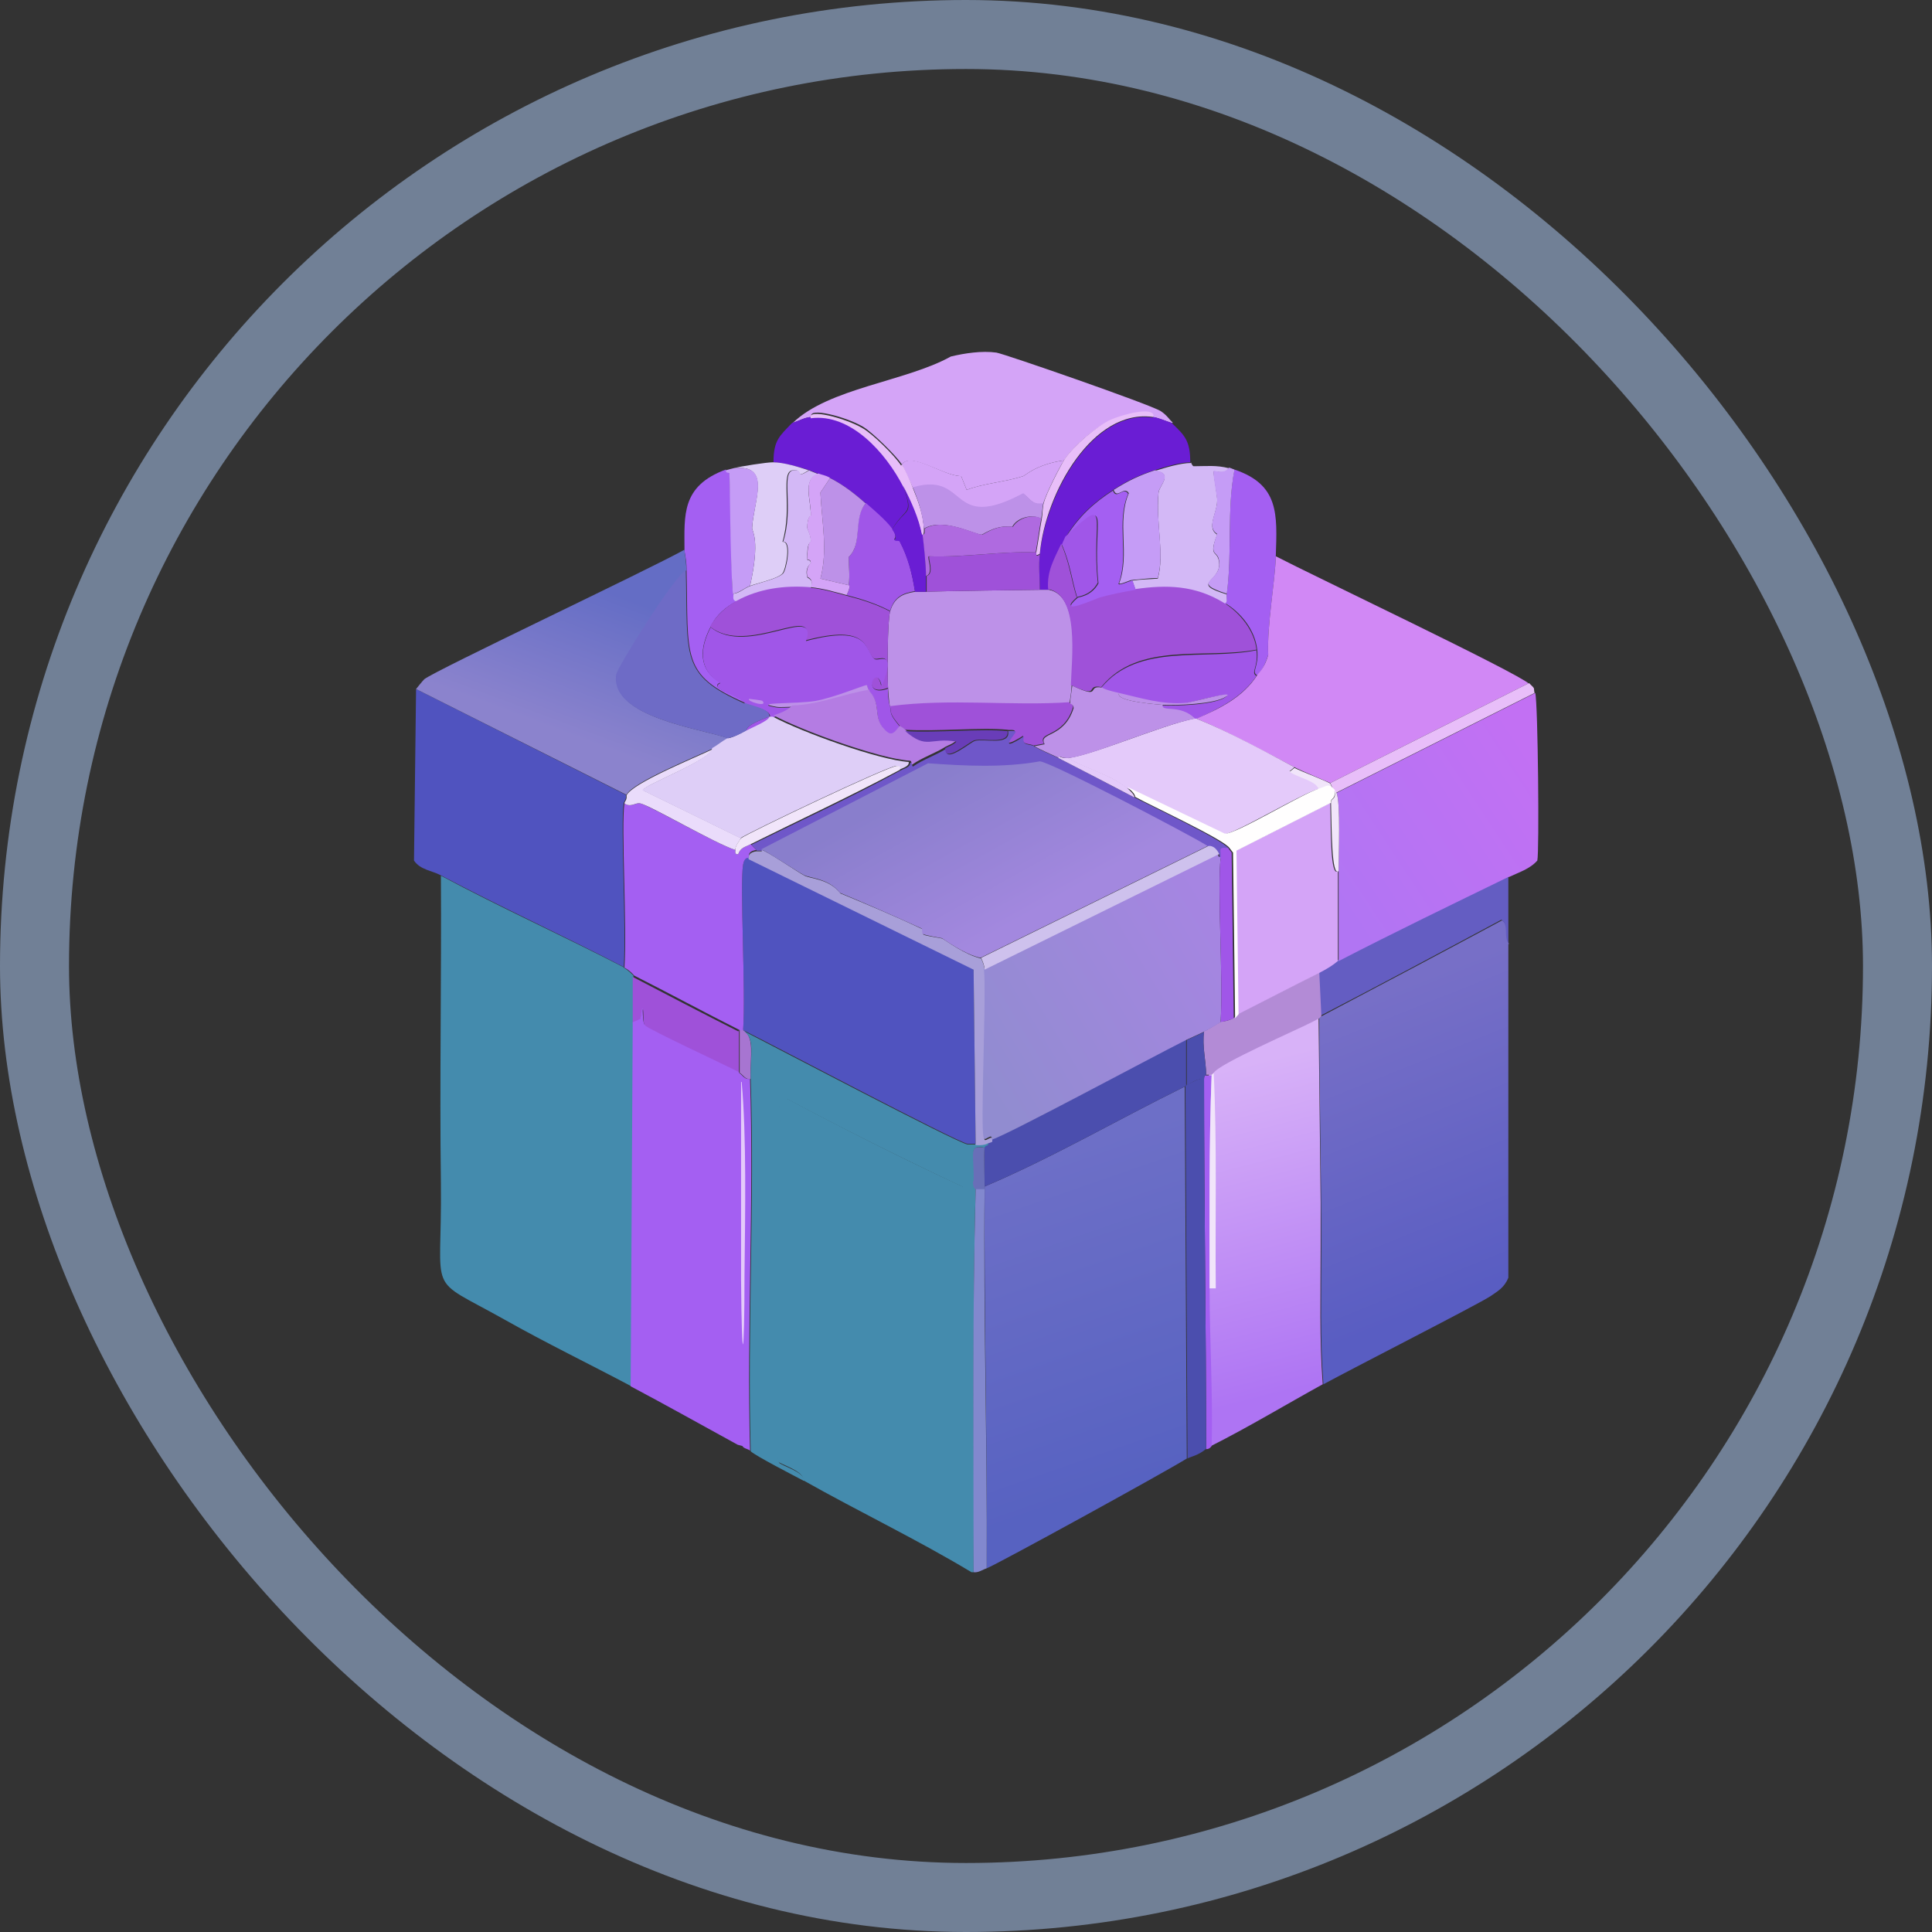 <svg width="28" height="28" viewBox="0 0 28 28" fill="none" xmlns="http://www.w3.org/2000/svg">
<rect x="0" y="0" width="28" height="28" fill="#333333" stroke="none"/>
<rect x="0.5" y="0.5" width="27" height="27" rx="13.5" stroke="#718096"/>
<path d="M9.04 14.024C9.12 14.072 9.17 14.129 9.18 14.138V14.815L9.15 20.091C8.54 19.767 7.91 19.462 7.32 19.129C6.15 18.472 6.41 18.834 6.39 17.148C6.37 15.662 6.4 14.177 6.39 12.691C7.26 13.158 8.17 13.567 9.05 14.024H9.04Z" fill="#448BAD"/>
<path d="M21.86 13.681V18.519C21.8 18.662 21.71 18.71 21.6 18.786C21.41 18.91 19.67 19.796 19.18 20.062C19.13 19.405 19.15 18.738 19.15 18.081C19.15 16.977 19.12 15.881 19.12 14.758C19.12 14.758 19.11 14.758 19.15 14.729C20.02 14.272 20.9 13.805 21.77 13.338C21.88 13.415 21.8 13.567 21.87 13.681H21.86Z" fill="url(#paint0_linear_1207_1721)"/>
<path d="M19.11 14.777L19.14 17.434V18.081C19.14 18.738 19.12 19.405 19.17 20.062C18.65 20.348 18.08 20.691 17.55 20.957C17.52 20.205 17.52 19.443 17.52 18.691C17.52 17.653 17.52 16.624 17.52 15.576C17.6 15.443 18.89 14.862 19.11 14.748V14.786V14.777Z" fill="url(#paint1_linear_1207_1721)"/>
<path d="M21.86 12.71V13.672C21.79 13.567 21.87 13.405 21.76 13.329C20.89 13.796 20.02 14.262 19.14 14.719L19.11 14.091C19.33 13.976 19.37 13.929 19.38 13.919C20.19 13.5 21.02 13.1 21.84 12.7L21.86 12.71Z" fill="#645DC2"/>
<path d="M17.56 15.576C17.52 16.605 17.53 17.634 17.53 18.672C17.53 19.424 17.58 20.196 17.56 20.957C17.52 21.015 17.48 20.996 17.48 21.005C17.48 19.215 17.45 17.434 17.45 15.643C17.45 15.567 17.48 15.586 17.48 15.586H17.56V15.576Z" fill="#A45FF2"/>
<path d="M17.61 18.672H17.53C17.53 17.643 17.52 16.605 17.56 15.576L17.59 15.548C17.64 16.586 17.61 17.634 17.62 18.672H17.61Z" fill="#F1E5FA"/>
<path d="M10.71 14.929V15.557C10.51 15.443 9.41 14.929 9.35 14.881C9.3 14.824 9.35 14.405 9.28 14.786L9.17 14.834V14.158C9.68 14.424 10.19 14.691 10.7 14.948L10.71 14.929Z" fill="#9F51D9"/>
<path d="M19.15 14.729L19.12 14.758C19.08 14.777 19.05 14.796 19.01 14.815C18.79 14.929 17.67 15.415 17.59 15.548L17.56 15.576H17.48C17.48 15.377 17.42 15.158 17.45 14.948C17.53 14.91 17.61 14.853 17.7 14.805C17.71 14.805 17.79 14.805 17.89 14.748L17.94 14.691C18.33 14.491 18.73 14.3 19.12 14.091L19.15 14.719V14.729Z" fill="#B38BD6"/>
<path d="M10.71 15.548C10.76 15.576 10.79 15.653 10.87 15.634C10.93 17.424 10.82 19.234 10.87 21.024C10.84 20.996 10.78 20.996 10.76 20.957L10.69 20.938C10.17 20.653 9.66 20.367 9.14 20.091L9.17 14.815L9.28 14.767C9.34 14.386 9.29 14.815 9.35 14.862C9.4 14.919 10.51 15.434 10.71 15.538V15.548Z" fill="#A45FF2"/>
<path d="M10.75 15.691C10.82 16.481 10.8 17.567 10.79 18.481C10.79 19.729 10.75 19.881 10.74 18.538C10.74 17.596 10.74 16.643 10.74 15.7V15.681H10.75V15.691Z" fill="#E4CAFA"/>
<path d="M10.77 14.929C10.94 15.034 10.87 15.281 10.88 15.634C10.8 15.653 10.77 15.576 10.72 15.548V14.919C10.72 14.919 10.76 14.919 10.77 14.919V14.929Z" fill="#A775D1"/>
<path d="M16.98 6.129C16.88 6.1 16.81 6.062 16.71 6.043C16.69 5.91 16.27 6.024 16.09 6.1C15.88 6.186 15.55 6.472 15.42 6.672C15.02 6.729 14.86 6.891 14.83 6.9C14.57 6.986 14.25 7.005 14.01 7.1L13.93 6.9C13.67 6.9 13.21 6.548 13.07 6.729C12.98 6.596 12.65 6.272 12.51 6.186C12.27 6.043 11.7 5.891 11.76 6.043C11.65 6.053 11.58 6.1 11.49 6.129C12.01 5.624 13.13 5.529 13.78 5.167C13.98 5.119 14.23 5.081 14.44 5.11C14.56 5.129 16.67 5.862 16.82 5.957C16.91 6.015 16.94 6.072 17 6.129H16.98Z" fill="#D4A4F7"/>
<path d="M16.71 6.043C16.82 6.062 16.89 6.1 16.98 6.129C17.17 6.31 17.25 6.386 17.25 6.7C17.1 6.7 16.88 6.767 16.73 6.815C16.49 6.891 16.34 6.967 16.13 7.1C15.85 7.281 15.62 7.491 15.45 7.777C15.41 7.843 15.41 7.862 15.4 7.891C15.29 8.1 15.19 8.281 15.21 8.548C15.21 8.548 15.14 8.548 15.07 8.548C15.07 8.386 15.05 8.205 15.07 8.034C15.16 7.148 15.84 5.929 16.71 6.053V6.043Z" fill="#6A1DD4"/>
<path d="M17.26 6.7C17.26 6.7 17.28 6.757 17.3 6.757C17.48 6.757 17.63 6.738 17.81 6.786C17.75 6.891 17.6 6.815 17.59 6.834C17.58 6.853 17.65 7.205 17.64 7.262C17.64 7.434 17.48 7.653 17.64 7.748C17.5 8.11 17.66 7.948 17.67 8.177C17.67 8.443 17.25 8.453 17.78 8.615C17.78 8.681 17.8 8.757 17.75 8.757C17.33 8.5 16.92 8.491 16.46 8.557L16.41 8.415C16.53 8.396 16.66 8.396 16.78 8.386C16.88 8.024 16.75 7.615 16.79 7.148C16.79 7.043 17.02 6.862 16.74 6.824C16.89 6.777 17.11 6.71 17.26 6.71V6.7Z" fill="#D3B8F6"/>
<path d="M13.09 7.043C13.24 7.491 13.13 7.329 12.93 7.672C12.85 7.557 12.66 7.396 12.55 7.3C12.39 7.157 12.22 7.024 12.03 6.929C11.98 6.9 11.92 6.891 11.87 6.872C11.82 6.853 11.78 6.834 11.73 6.815C11.58 6.767 11.37 6.71 11.21 6.7C11.21 6.377 11.3 6.319 11.48 6.129C11.58 6.1 11.65 6.053 11.75 6.043C12.34 5.967 12.84 6.548 13.09 7.034V7.043Z" fill="#6A1DD4"/>
<path d="M10.63 8.596C10.63 8.643 10.62 8.691 10.68 8.71C10.52 8.796 10.38 8.91 10.3 9.081C10.14 9.386 10.11 9.7 10.44 9.891C10.25 9.977 10.7 10.053 10.8 10.186C9.86 9.777 9.98 9.529 9.95 8.253C9.95 8.1 9.92 8.015 9.92 7.967C9.92 7.472 9.87 7.043 10.52 6.805C10.52 6.843 10.57 6.824 10.57 6.853C10.59 6.938 10.59 8.072 10.62 8.596H10.63Z" fill="#A45FF2"/>
<path d="M18.49 8.062C18.48 8.434 18.36 9.062 18.38 9.491C18.31 9.719 18.23 9.777 18.22 9.786C18.13 9.738 18.25 9.662 18.22 9.415C18.19 9.129 17.98 8.872 17.75 8.738C17.8 8.738 17.77 8.662 17.78 8.596C17.86 8.005 17.78 7.367 17.89 6.805C18.54 7.024 18.51 7.453 18.49 8.053V8.062Z" fill="#A45FF2"/>
<path d="M11.72 6.815C11.5 6.957 11.66 6.796 11.49 6.815C11.3 6.834 11.49 7.348 11.34 7.853C11.47 7.834 11.39 8.253 11.34 8.31C11.28 8.386 10.97 8.453 10.87 8.491C11.02 7.824 10.9 7.7 10.9 7.653C10.92 7.262 11.19 6.719 10.63 6.786C10.74 6.757 11.11 6.7 11.2 6.7C11.36 6.7 11.57 6.767 11.72 6.815Z" fill="#DECEF7"/>
<path d="M10.63 6.786C11.2 6.719 10.92 7.262 10.9 7.653C10.9 7.7 11.02 7.824 10.87 8.491C10.79 8.519 10.71 8.596 10.62 8.605C10.58 8.081 10.58 6.948 10.57 6.862C10.57 6.843 10.51 6.862 10.52 6.815C10.55 6.805 10.6 6.796 10.63 6.786Z" fill="#C59CF6"/>
<path d="M17.89 6.815C17.78 7.377 17.86 8.015 17.78 8.605C17.25 8.434 17.68 8.434 17.67 8.167C17.67 7.948 17.5 8.11 17.64 7.738C17.48 7.643 17.64 7.424 17.64 7.253C17.64 7.196 17.57 6.843 17.59 6.824C17.59 6.815 17.75 6.881 17.81 6.777C17.85 6.786 17.86 6.796 17.89 6.805V6.815Z" fill="#C59CF6"/>
<path d="M18.21 9.424C18.24 9.672 18.12 9.748 18.21 9.796C18 10.11 17.66 10.272 17.33 10.424H17.3C17.09 10.205 16.82 10.338 16.83 10.224C17.04 10.234 17.59 10.215 17.75 10.11C17.93 9.996 17.23 10.186 17.18 10.196C16.82 10.224 16.54 10.129 16.21 10.053C15.95 9.996 15.98 9.967 15.96 9.967C16.5 9.31 17.46 9.577 18.21 9.424Z" fill="#A056E8"/>
<path d="M15.42 6.672C15.35 6.777 15.15 7.177 15.12 7.3C14.97 7.329 14.94 7.243 14.83 7.157C13.74 7.738 14.04 6.834 13.23 7.072C13.2 6.996 13.1 6.786 13.07 6.729C13.21 6.538 13.67 6.9 13.93 6.9L14.01 7.1C14.25 7.005 14.57 6.986 14.83 6.9C14.86 6.891 15.02 6.729 15.42 6.672Z" fill="#D4A4F7"/>
<path d="M16.71 6.043C15.84 5.919 15.15 7.138 15.07 8.024C14.99 8.081 15.02 7.996 15.02 7.996C15.05 7.834 15.07 7.672 15.1 7.51C15.11 7.453 15.11 7.329 15.13 7.281C15.16 7.157 15.36 6.767 15.43 6.653C15.56 6.462 15.89 6.177 16.1 6.081C16.28 6.005 16.7 5.891 16.72 6.024L16.71 6.043Z" fill="#E8BEF9"/>
<path d="M13.07 6.729C13.11 6.786 13.2 6.986 13.23 7.072C13.31 7.272 13.38 7.453 13.39 7.672C13.39 7.71 13.39 7.757 13.36 7.757C13.31 7.519 13.19 7.262 13.09 7.053C12.84 6.567 12.33 5.986 11.75 6.062C11.69 5.91 12.26 6.062 12.5 6.205C12.64 6.281 12.97 6.605 13.06 6.748L13.07 6.729Z" fill="#E8BEF9"/>
<path d="M15.2 8.548C15.66 8.634 15.54 9.567 15.53 9.938C15.53 10.024 15.51 10.11 15.5 10.196C14.65 10.253 13.77 10.138 12.9 10.253C12.88 10.158 12.88 10.062 12.87 9.967C12.86 9.767 12.86 9.005 12.9 8.862C12.96 8.662 13.08 8.605 13.26 8.577C13.31 8.577 13.37 8.577 13.42 8.577C13.55 8.567 14.98 8.548 15.06 8.548C15.13 8.548 15.19 8.548 15.2 8.548Z" fill="#BD91E8"/>
<path d="M15.61 8.653C15.3 8.929 15.86 8.672 15.92 8.653C16.09 8.605 16.28 8.567 16.45 8.538C16.91 8.472 17.32 8.481 17.74 8.738C17.97 8.881 18.18 9.138 18.21 9.415C17.46 9.557 16.5 9.291 15.96 9.957C15.71 9.91 15.97 10.138 15.52 9.929C15.53 9.557 15.65 8.624 15.19 8.538C15.17 8.272 15.28 8.1 15.38 7.881C15.5 8.157 15.52 8.377 15.6 8.643L15.61 8.653Z" fill="#9F51D9"/>
<path d="M15.07 8.034C15.05 8.196 15.07 8.377 15.07 8.548C14.99 8.548 13.56 8.567 13.43 8.577V8.348C13.55 8.31 13.44 8.081 13.47 8.062C13.98 8.081 14.51 7.986 15.02 8.005C15.02 8.005 15 8.091 15.07 8.034Z" fill="#9F51D9"/>
<path d="M16.74 6.815C17.02 6.862 16.8 7.034 16.79 7.138C16.75 7.596 16.88 8.005 16.78 8.377C16.66 8.377 16.53 8.396 16.41 8.405C16.37 8.405 16.23 8.481 16.22 8.453C16.38 8.034 16.18 7.567 16.36 7.148C16.29 7.034 16.19 7.243 16.14 7.1C16.35 6.967 16.51 6.891 16.74 6.815Z" fill="#C59CF6"/>
<path d="M16.41 8.405L16.46 8.548C16.29 8.576 16.09 8.615 15.93 8.662C15.87 8.681 15.3 8.938 15.62 8.662C15.63 8.653 15.82 8.643 15.92 8.453C15.82 7.538 16.14 7.148 15.45 7.786C15.63 7.491 15.86 7.281 16.13 7.11C16.18 7.253 16.28 7.043 16.35 7.157C16.17 7.577 16.37 8.043 16.21 8.462C16.22 8.491 16.36 8.424 16.4 8.415L16.41 8.405Z" fill="#A45FF2"/>
<path d="M15.61 8.653C15.53 8.386 15.51 8.167 15.39 7.891C15.4 7.862 15.41 7.843 15.44 7.777C16.12 7.138 15.81 7.529 15.91 8.443C15.81 8.634 15.62 8.643 15.61 8.653Z" fill="#A056E8"/>
<path d="M12.93 7.662C13.02 7.786 12.95 7.815 12.96 7.815C12.98 7.843 13.03 7.815 13.04 7.843C13.16 8.072 13.22 8.31 13.26 8.567C13.08 8.596 12.96 8.653 12.9 8.853C12.7 8.748 12.49 8.681 12.27 8.624C12.34 8.481 12.3 8.491 12.3 8.481C12.32 8.319 12.3 8.224 12.3 8.072C12.51 7.872 12.35 7.51 12.55 7.291C12.66 7.386 12.85 7.548 12.93 7.662Z" fill="#A056E8"/>
<path d="M11.72 6.815C11.77 6.834 11.81 6.853 11.86 6.872C11.62 6.948 11.76 7.262 11.75 7.481C11.75 7.481 11.7 7.481 11.7 7.653C11.7 7.662 11.76 7.767 11.75 7.853C11.75 7.872 11.69 7.843 11.7 8.11C11.7 8.129 11.75 8.1 11.75 8.167C11.75 8.177 11.66 8.215 11.7 8.367C11.7 8.377 11.81 8.405 11.75 8.519C11.38 8.491 11.01 8.538 10.68 8.719C10.61 8.7 10.63 8.662 10.63 8.605C10.72 8.596 10.79 8.519 10.88 8.491C10.98 8.453 11.28 8.386 11.35 8.31C11.4 8.253 11.48 7.834 11.35 7.853C11.51 7.357 11.31 6.843 11.5 6.815C11.67 6.796 11.5 6.957 11.73 6.815H11.72Z" fill="#D3B8F6"/>
<path d="M12.55 7.291C12.36 7.51 12.51 7.872 12.3 8.072C12.3 8.234 12.32 8.319 12.3 8.481L11.89 8.386C12 7.977 11.91 7.558 11.89 7.138L12.03 6.929C12.22 7.024 12.39 7.157 12.55 7.3V7.291Z" fill="#BD91E8"/>
<path d="M12.03 6.929L11.89 7.138C11.91 7.557 12 7.977 11.89 8.386L12.3 8.481C12.3 8.481 12.34 8.481 12.27 8.624C12.09 8.577 11.94 8.529 11.75 8.51C11.8 8.386 11.7 8.367 11.7 8.357C11.67 8.205 11.76 8.167 11.75 8.157C11.75 8.091 11.7 8.129 11.7 8.1C11.7 7.834 11.75 7.862 11.75 7.843C11.75 7.757 11.69 7.653 11.7 7.643C11.7 7.472 11.75 7.481 11.75 7.472C11.76 7.253 11.62 6.938 11.86 6.862C11.91 6.881 11.97 6.891 12.02 6.919L12.03 6.929Z" fill="#D4A4F7"/>
<path d="M13.37 7.748C13.4 7.9 13.42 8.186 13.42 8.348V8.577C13.37 8.577 13.31 8.577 13.26 8.577C13.22 8.319 13.16 8.081 13.04 7.853C13.03 7.824 12.98 7.853 12.96 7.824C12.96 7.824 13.02 7.796 12.93 7.672C13.14 7.329 13.25 7.5 13.09 7.043C13.2 7.253 13.32 7.519 13.36 7.748H13.37Z" fill="#6A1DD4"/>
<path d="M11.75 8.519C11.94 8.538 12.09 8.586 12.27 8.634C12.49 8.691 12.7 8.757 12.9 8.862C12.86 9.005 12.86 9.777 12.87 9.967C12.46 10.129 12.69 9.567 12.77 9.938C12.99 9.367 12.72 9.596 12.66 9.538C12.52 9.405 12.6 9.034 11.67 9.281C11.87 8.719 10.83 9.519 10.29 9.081C10.38 8.919 10.52 8.796 10.67 8.71C11 8.529 11.37 8.481 11.74 8.51L11.75 8.519Z" fill="#9F51D9"/>
<path d="M16.85 10.215C16.6 10.196 16.16 10.148 16.22 10.043C16.55 10.119 16.84 10.215 17.19 10.186C17.25 10.186 17.95 9.986 17.76 10.1C17.6 10.205 17.05 10.224 16.84 10.215H16.85Z" fill="#BD91E8"/>
<path d="M15.12 7.291C15.11 7.338 15.1 7.462 15.09 7.519C14.96 7.443 14.74 7.5 14.67 7.634C14.5 7.615 14.38 7.662 14.23 7.748C14.14 7.757 13.67 7.491 13.39 7.662C13.37 7.443 13.31 7.262 13.23 7.062C14.04 6.824 13.74 7.729 14.83 7.148C14.94 7.234 14.96 7.319 15.12 7.291Z" fill="#BD91E8"/>
<path d="M15.09 7.519C15.06 7.681 15.04 7.843 15.01 8.005C14.51 7.986 13.97 8.081 13.46 8.062C13.43 8.081 13.54 8.31 13.42 8.348C13.42 8.196 13.39 7.9 13.37 7.748C13.41 7.748 13.4 7.7 13.4 7.662C13.68 7.491 14.15 7.757 14.24 7.748C14.39 7.662 14.5 7.615 14.68 7.634C14.76 7.5 14.98 7.443 15.1 7.519H15.09Z" fill="#AF6AE0"/>
<path d="M15.5 10.186C15.5 10.186 15.56 10.205 15.55 10.253C15.41 10.7 15.03 10.596 15.13 10.777L14.98 10.805C14.91 10.767 14.79 10.805 14.83 10.662C14.42 10.919 14.72 10.605 14.71 10.596C14.69 10.567 14.63 10.586 14.6 10.576C14.23 10.538 13.55 10.605 13.12 10.576C13.1 10.557 13.04 10.529 13.04 10.519C12.88 10.329 12.92 10.329 12.9 10.234C13.77 10.119 14.65 10.234 15.5 10.177V10.186Z" fill="#9F51D9"/>
<path d="M12.87 9.957C12.87 10.053 12.87 10.148 12.9 10.243C12.92 10.338 12.88 10.338 13.04 10.529C12.94 10.653 12.91 10.691 12.79 10.548C12.66 10.377 12.77 10.205 12.6 10.024C12.58 10.005 12.57 9.938 12.56 9.938C12.52 9.938 12.09 10.119 11.82 10.167C11.55 10.215 10.86 10.186 11.25 10.253C11.3 10.262 11.42 10.253 11.48 10.253C11.41 10.329 11.3 10.357 11.21 10.396C11.2 10.396 11.17 10.396 11.16 10.396C11.18 10.281 10.9 10.243 10.8 10.196C10.71 10.062 10.26 9.986 10.44 9.9C10.12 9.71 10.14 9.396 10.3 9.091C10.84 9.529 11.88 8.729 11.68 9.291C12.61 9.043 12.53 9.415 12.67 9.548C12.73 9.605 13 9.377 12.78 9.948C12.7 9.577 12.46 10.138 12.88 9.977L12.87 9.957Z" fill="#A056E8"/>
<path d="M12.6 10.015C12.22 10.072 11.87 10.234 11.48 10.243C11.41 10.243 11.3 10.253 11.25 10.243C10.87 10.177 11.55 10.205 11.82 10.158C12.09 10.11 12.52 9.929 12.56 9.929C12.57 9.929 12.58 9.996 12.6 10.015Z" fill="#BD91E8"/>
<path d="M10.86 10.129C10.86 10.129 11.04 10.148 11.05 10.158C11.14 10.262 10.8 10.158 10.86 10.129Z" fill="#BD91E8"/>
<path d="M17.17 15.748L17.2 21.138C16.88 21.338 14.45 22.672 14.3 22.729C14.31 20.9 14.26 19.062 14.27 17.224V17.196C15.26 16.776 16.2 16.224 17.17 15.748Z" fill="url(#paint2_linear_1207_1721)"/>
<path d="M14.11 17.11C14.11 17.196 14.14 17.205 14.14 17.224C14.09 19.081 14.12 20.929 14.11 22.786H14.08C13.29 22.31 12.45 21.91 11.64 21.453C11.67 21.329 11.3 21.215 11.28 21.186C11.18 20.948 11.38 16.596 11.28 15.938L11.4 15.919C12.24 16.367 13.09 16.796 13.95 17.196L14.1 17.11H14.11Z" fill="#448BAD"/>
<path d="M17.45 15.634C17.45 17.424 17.48 19.205 17.48 20.996C17.38 21.091 17.23 21.119 17.21 21.138L17.18 15.748C17.18 15.748 17.17 15.738 17.21 15.719C17.29 15.681 17.36 15.624 17.46 15.634H17.45Z" fill="#4B4EAE"/>
<path d="M14.27 17.224C14.25 19.062 14.31 20.891 14.3 22.729C14.24 22.748 14.18 22.796 14.11 22.786C14.11 20.929 14.09 19.081 14.14 17.224H14.28H14.27Z" fill="#8288CE"/>
<path d="M17.2 15.719L17.17 15.748C16.2 16.224 15.26 16.776 14.27 17.196C14.27 17.043 14.26 16.691 14.27 16.624C14.28 16.576 14.34 16.615 14.32 16.538C14.4 16.519 14.37 16.51 14.37 16.51C14.63 16.434 16.66 15.329 17.19 15.062V15.719H17.2Z" fill="#4B4EAE"/>
<path d="M14.27 16.634C14.26 16.7 14.27 17.043 14.27 17.205V17.234H14.13C14.13 17.234 14.1 17.205 14.1 17.119C14.11 16.719 14.03 16.586 14.26 16.634H14.27Z" fill="#696FB8"/>
<path d="M14.13 16.576C14.28 16.586 14.3 16.558 14.32 16.548C14.34 16.624 14.28 16.586 14.27 16.634C14.03 16.586 14.12 16.71 14.11 17.119L13.96 17.205C13.11 16.805 12.25 16.377 11.41 15.929L11.29 15.948C11.39 16.615 11.19 20.957 11.29 21.196C11.3 21.234 11.68 21.338 11.65 21.462C11.47 21.367 10.97 21.11 10.88 21.034C10.83 19.243 10.94 17.434 10.88 15.643C10.87 15.291 10.95 15.043 10.77 14.938C11.2 15.158 13.84 16.548 14.02 16.586C14.05 16.586 14.1 16.586 14.14 16.586L14.13 16.576Z" fill="#448BAD"/>
<path d="M17.45 14.957C17.42 15.167 17.48 15.377 17.48 15.586C17.48 15.586 17.45 15.567 17.45 15.643C17.35 15.624 17.28 15.691 17.2 15.729V15.072C17.28 15.034 17.37 14.996 17.45 14.957Z" fill="#4B4EAE"/>
<path d="M10.85 12.434L14.11 14.034L14.14 16.576C14.14 16.576 14.05 16.576 14.02 16.576C13.84 16.538 11.21 15.148 10.77 14.929C10.81 14.386 10.72 12.815 10.77 12.529C10.79 12.405 10.85 12.434 10.85 12.434Z" fill="#5053BF"/>
<path d="M14.98 10.815C15.1 10.881 15.22 10.929 15.34 10.986C15.7 11.167 16.07 11.367 16.44 11.557C16.66 11.672 17.73 12.177 17.81 12.3C17.66 12.281 17.71 12.329 17.7 12.443C17.66 12.443 17.68 12.396 17.67 12.386C17.6 12.243 17.51 12.281 17.51 12.272C17.25 12.11 15.22 11.062 15.09 11.053C14.56 11.148 14.01 11.119 13.47 11.081L11.05 12.329C11.05 12.329 10.99 12.329 10.97 12.329L10.89 12.243C11.61 11.891 12.35 11.548 13.05 11.167C13.1 11.138 13.2 11.119 13.19 11.053C13.23 11.053 13.21 11.091 13.23 11.11C13.38 11.005 13.56 10.948 13.71 10.853C13.69 11.081 14.06 10.758 14.13 10.738C14.26 10.7 14.65 10.815 14.61 10.596C14.64 10.596 14.7 10.586 14.72 10.605C14.73 10.624 14.43 10.938 14.84 10.672C14.8 10.815 14.92 10.777 14.99 10.815H14.98Z" fill="#6F57C9"/>
<path d="M11.04 12.319C11.11 12.329 11.58 12.653 11.66 12.691C11.75 12.738 12.02 12.738 12.18 12.948C12.57 13.11 12.96 13.272 13.36 13.462C13.39 13.472 13.36 13.538 13.39 13.548C13.43 13.567 13.65 13.596 13.66 13.605C13.7 13.624 13.99 13.843 14.22 13.891C14.24 13.938 14.27 14.005 14.27 14.062C14.31 14.453 14.21 16.405 14.27 16.519C14.29 16.548 14.4 16.424 14.38 16.538C14.38 16.538 14.4 16.548 14.33 16.567C14.31 16.567 14.29 16.605 14.14 16.596L14.11 14.053L10.85 12.453C10.85 12.453 10.82 12.357 10.96 12.338C10.98 12.338 11.02 12.338 11.04 12.338V12.319Z" fill="#A89FD9"/>
<path d="M17.69 12.434C17.64 12.9 17.73 14.186 17.69 14.815C17.61 14.862 17.52 14.919 17.44 14.957C17.36 14.996 17.27 15.034 17.19 15.072C16.66 15.338 14.63 16.434 14.37 16.519C14.39 16.405 14.28 16.538 14.26 16.5C14.2 16.396 14.3 14.434 14.26 14.043L17.66 12.367C17.66 12.367 17.64 12.424 17.69 12.424V12.434Z" fill="url(#paint3_linear_1207_1721)"/>
<path d="M17.5 12.262L14.21 13.881C13.98 13.834 13.68 13.615 13.65 13.596C13.64 13.596 13.42 13.557 13.38 13.538C13.35 13.529 13.38 13.462 13.35 13.453C12.95 13.272 12.56 13.1 12.17 12.938C12.01 12.729 11.74 12.729 11.65 12.681C11.57 12.643 11.1 12.329 11.03 12.31L13.45 11.062C13.99 11.1 14.54 11.129 15.07 11.034C15.21 11.034 17.23 12.091 17.49 12.253L17.5 12.262Z" fill="url(#paint4_linear_1207_1721)"/>
<path d="M17.67 12.377L14.27 14.053C14.27 13.996 14.24 13.929 14.22 13.881L17.51 12.262C17.51 12.262 17.6 12.234 17.67 12.377Z" fill="#CEC1ED"/>
<path d="M9.07 11.519C9.08 11.586 9.05 11.605 9.04 11.634C8.99 11.948 9.08 13.453 9.04 14.015C8.16 13.557 7.26 13.148 6.38 12.681C6.25 12.615 6.09 12.605 6 12.472L6.03 9.986L9.07 11.519Z" fill="#5053BF"/>
<path d="M22.16 9.9L19.28 11.348C19.28 11.348 18.85 11.167 18.76 11.119C18.29 10.872 17.82 10.615 17.34 10.415C17.67 10.272 18.01 10.11 18.22 9.786C18.22 9.767 18.32 9.71 18.38 9.491C18.36 9.062 18.48 8.424 18.49 8.062C19.02 8.338 21.99 9.748 22.16 9.91V9.9Z" fill="#D188F5"/>
<path d="M21.86 12.71C21.04 13.11 20.21 13.51 19.4 13.929C19.4 13.491 19.4 13.062 19.4 12.624C19.4 12.396 19.43 11.624 19.37 11.491L22.25 10.043C22.29 10.196 22.31 12.357 22.28 12.472C22.17 12.596 22.01 12.643 21.87 12.71H21.86Z" fill="url(#paint5_linear_1207_1721)"/>
<path d="M9.92 7.977C9.92 7.977 9.94 8.1 9.95 8.262C9.77 8.377 8.95 9.691 8.94 9.777C8.85 10.396 10.15 10.557 10.56 10.7C10.49 10.738 10.41 10.805 10.34 10.843C10.11 10.957 9.16 11.338 9.08 11.519L6.03 9.986C6.03 9.986 6.12 9.872 6.15 9.843C6.32 9.71 9.37 8.272 9.92 7.967V7.977Z" fill="url(#paint6_linear_1207_1721)"/>
<path d="M22.24 10.043L19.36 11.491L19.33 11.462L19.28 11.348L22.16 9.9C22.26 9.996 22.22 9.957 22.24 10.043Z" fill="#E8BEF9"/>
<path d="M10.66 12.319C10.66 12.319 10.64 12.396 10.7 12.377C10.73 12.281 10.81 12.272 10.88 12.234L10.96 12.319C10.82 12.338 10.86 12.424 10.85 12.434C10.85 12.434 10.79 12.415 10.77 12.529C10.72 12.815 10.81 14.377 10.77 14.929C10.76 14.929 10.73 14.929 10.72 14.929C10.21 14.672 9.7 14.396 9.19 14.138C9.19 14.138 9.14 14.072 9.05 14.024C9.09 13.462 9 11.957 9.05 11.643C9.14 11.71 9.23 11.624 9.28 11.643C9.45 11.691 10.36 12.224 10.66 12.319Z" fill="#A45FF2"/>
<path d="M10.33 10.843C10.33 11.005 9.31 11.386 9.32 11.453L10.74 12.148C10.74 12.148 10.64 12.281 10.66 12.319C10.36 12.224 9.44 11.681 9.28 11.643C9.22 11.624 9.14 11.71 9.05 11.643C9.05 11.615 9.09 11.596 9.08 11.529C9.16 11.348 10.11 10.967 10.34 10.853L10.33 10.843Z" fill="#EADCFB"/>
<path d="M17.31 10.415H17.34C17.83 10.615 18.3 10.872 18.76 11.119L18.69 11.177C18.82 11.262 19.1 11.3 19.11 11.434C18.84 11.51 17.88 12.1 17.73 12.091L16.32 11.415C16.1 11.234 15.73 11.138 15.47 10.986C15.8 10.957 16.84 10.51 17.3 10.415H17.31Z" fill="#E4CAFA"/>
<path d="M18.76 11.129C18.85 11.177 19.25 11.329 19.28 11.357L19.33 11.472C19.23 11.357 19.21 11.415 19.11 11.443C19.09 11.319 18.81 11.272 18.69 11.186L18.76 11.129Z" fill="#F1E5FA"/>
<path d="M19.39 12.624C19.39 13.062 19.39 13.491 19.39 13.929C19.38 13.929 19.34 13.986 19.12 14.1C18.73 14.3 18.33 14.5 17.94 14.7L17.91 12.329L19.28 11.634C19.29 12.053 19.28 12.719 19.39 12.624Z" fill="#D4A4F7"/>
<path d="M19.37 11.491C19.43 11.624 19.4 12.396 19.4 12.624C19.3 12.71 19.3 12.053 19.29 11.634C19.29 11.557 19.37 11.596 19.34 11.462C19.34 11.462 19.35 11.453 19.37 11.491Z" fill="#F1E5FA"/>
<path d="M11.2 10.386C11.63 10.615 12.74 11.015 13.17 11.043C13.18 11.11 13.08 11.129 13.03 11.158C13.03 11.119 13.03 11.1 12.99 11.1C12.87 11.1 10.83 12.072 10.73 12.148L9.31 11.453C9.31 11.386 10.32 11.005 10.32 10.843C10.39 10.805 10.47 10.738 10.54 10.7C10.55 10.7 10.61 10.7 10.81 10.586C10.87 10.548 11.13 10.443 11.14 10.386C11.15 10.386 11.18 10.386 11.19 10.386H11.2Z" fill="#DECEF7"/>
<path d="M10.79 10.186C10.88 10.224 11.17 10.272 11.15 10.386C11.02 10.434 10.82 10.51 10.82 10.586C10.62 10.7 10.56 10.691 10.55 10.7C10.15 10.557 8.84 10.396 8.93 9.777C8.94 9.681 9.76 8.367 9.94 8.262C9.97 9.529 9.85 9.777 10.79 10.196V10.186Z" fill="#6E6BC6"/>
<path d="M13.04 11.158C12.33 11.538 11.59 11.881 10.88 12.234C10.81 12.272 10.73 12.281 10.7 12.377C10.64 12.396 10.66 12.319 10.66 12.319C10.64 12.281 10.73 12.158 10.74 12.148C10.84 12.072 12.88 11.1 13 11.1C13.05 11.1 13.05 11.119 13.04 11.158Z" fill="#F1E5FA"/>
<path d="M19.34 11.462C19.36 11.596 19.28 11.557 19.29 11.634L17.92 12.329L17.95 14.7L17.9 14.758L17.87 12.357L17.82 12.291C17.74 12.167 16.67 11.672 16.45 11.548C16.46 11.51 16.36 11.424 16.34 11.405L17.75 12.081C17.9 12.1 18.87 11.5 19.13 11.424C19.23 11.396 19.25 11.338 19.35 11.453L19.34 11.462Z" fill="#FFFEFE"/>
<path d="M17.8 12.291L17.85 12.357L17.88 14.758C17.78 14.805 17.7 14.805 17.69 14.815C17.73 14.186 17.64 12.9 17.69 12.434C17.7 12.319 17.64 12.272 17.8 12.291Z" fill="#A056E8"/>
<path d="M15.97 9.957C15.97 9.957 15.96 9.986 16.22 10.043C16.16 10.148 16.6 10.196 16.85 10.215C16.83 10.329 17.1 10.196 17.32 10.415C16.85 10.5 15.81 10.957 15.49 10.986C15.38 10.996 15.35 10.938 15.35 10.986C15.23 10.929 15.11 10.881 14.99 10.815L15.14 10.786C15.04 10.605 15.42 10.71 15.56 10.262C15.56 10.205 15.5 10.196 15.51 10.196C15.51 10.11 15.53 10.034 15.54 9.938C15.99 10.148 15.73 9.919 15.98 9.967L15.97 9.957Z" fill="#BD91E8"/>
<path d="M15.48 10.986C15.73 11.129 16.11 11.234 16.33 11.415C16.35 11.434 16.45 11.519 16.44 11.557C16.08 11.367 15.71 11.177 15.34 10.986C15.34 10.938 15.37 10.996 15.48 10.986Z" fill="#E4CAFA"/>
<path d="M12.6 10.015C12.77 10.196 12.66 10.367 12.79 10.538C12.91 10.681 12.94 10.643 13.04 10.519C13.04 10.519 13.11 10.557 13.12 10.576C13.43 10.853 13.48 10.662 13.86 10.729C13.82 10.777 13.75 10.796 13.7 10.824C13.55 10.919 13.37 10.976 13.22 11.081C13.2 11.062 13.22 11.024 13.18 11.024C12.75 10.996 11.64 10.596 11.21 10.367C11.3 10.338 11.41 10.3 11.48 10.224C11.87 10.215 12.23 10.053 12.6 9.996V10.015Z" fill="#B47CE3"/>
<path d="M11.15 10.386C11.15 10.443 10.89 10.548 10.82 10.586C10.82 10.51 11.02 10.434 11.15 10.386Z" fill="#A056E8"/>
<path d="M14.6 10.586C14.64 10.805 14.25 10.691 14.12 10.729C14.05 10.748 13.68 11.072 13.7 10.843C13.75 10.815 13.82 10.796 13.86 10.748C13.48 10.681 13.44 10.872 13.12 10.596C13.55 10.624 14.23 10.557 14.6 10.596V10.586Z" fill="#693DB8"/>
<defs>
<linearGradient id="paint0_linear_1207_1721" x1="19.54" y1="14.586" x2="21.224" y2="18.778" gradientUnits="userSpaceOnUse">
<stop stop-color="#776FC7"/>
<stop offset="1" stop-color="#595DC2"/>
</linearGradient>
<linearGradient id="paint1_linear_1207_1721" x1="17.68" y1="15.519" x2="18.857" y2="20.129" gradientUnits="userSpaceOnUse">
<stop stop-color="#D8B2F8"/>
<stop offset="1" stop-color="#AE74F3"/>
</linearGradient>
<linearGradient id="paint2_linear_1207_1721" x1="14.84" y1="16.9" x2="16.436" y2="21.493" gradientUnits="userSpaceOnUse">
<stop stop-color="#6D6FC7"/>
<stop offset="1" stop-color="#5762C1"/>
</linearGradient>
<linearGradient id="paint3_linear_1207_1721" x1="17.75" y1="13.472" x2="14.2" y2="15.612" gradientUnits="userSpaceOnUse">
<stop stop-color="#A685E2"/>
<stop offset="1" stop-color="#918CD0"/>
</linearGradient>
<linearGradient id="paint4_linear_1207_1721" x1="13.61" y1="11.215" x2="14.79" y2="13.332" gradientUnits="userSpaceOnUse">
<stop stop-color="#897ECC"/>
<stop offset="1" stop-color="#A388DF"/>
</linearGradient>
<linearGradient id="paint5_linear_1207_1721" x1="22.31" y1="11.11" x2="19.375" y2="13.039" gradientUnits="userSpaceOnUse">
<stop stop-color="#C270F3"/>
<stop offset="1" stop-color="#B175F3"/>
</linearGradient>
<linearGradient id="paint6_linear_1207_1721" x1="8.99" y1="8.634" x2="8.237" y2="10.649" gradientUnits="userSpaceOnUse">
<stop stop-color="#646DC5"/>
<stop offset="1" stop-color="#8B83CD"/>
</linearGradient>
</defs>
</svg>

